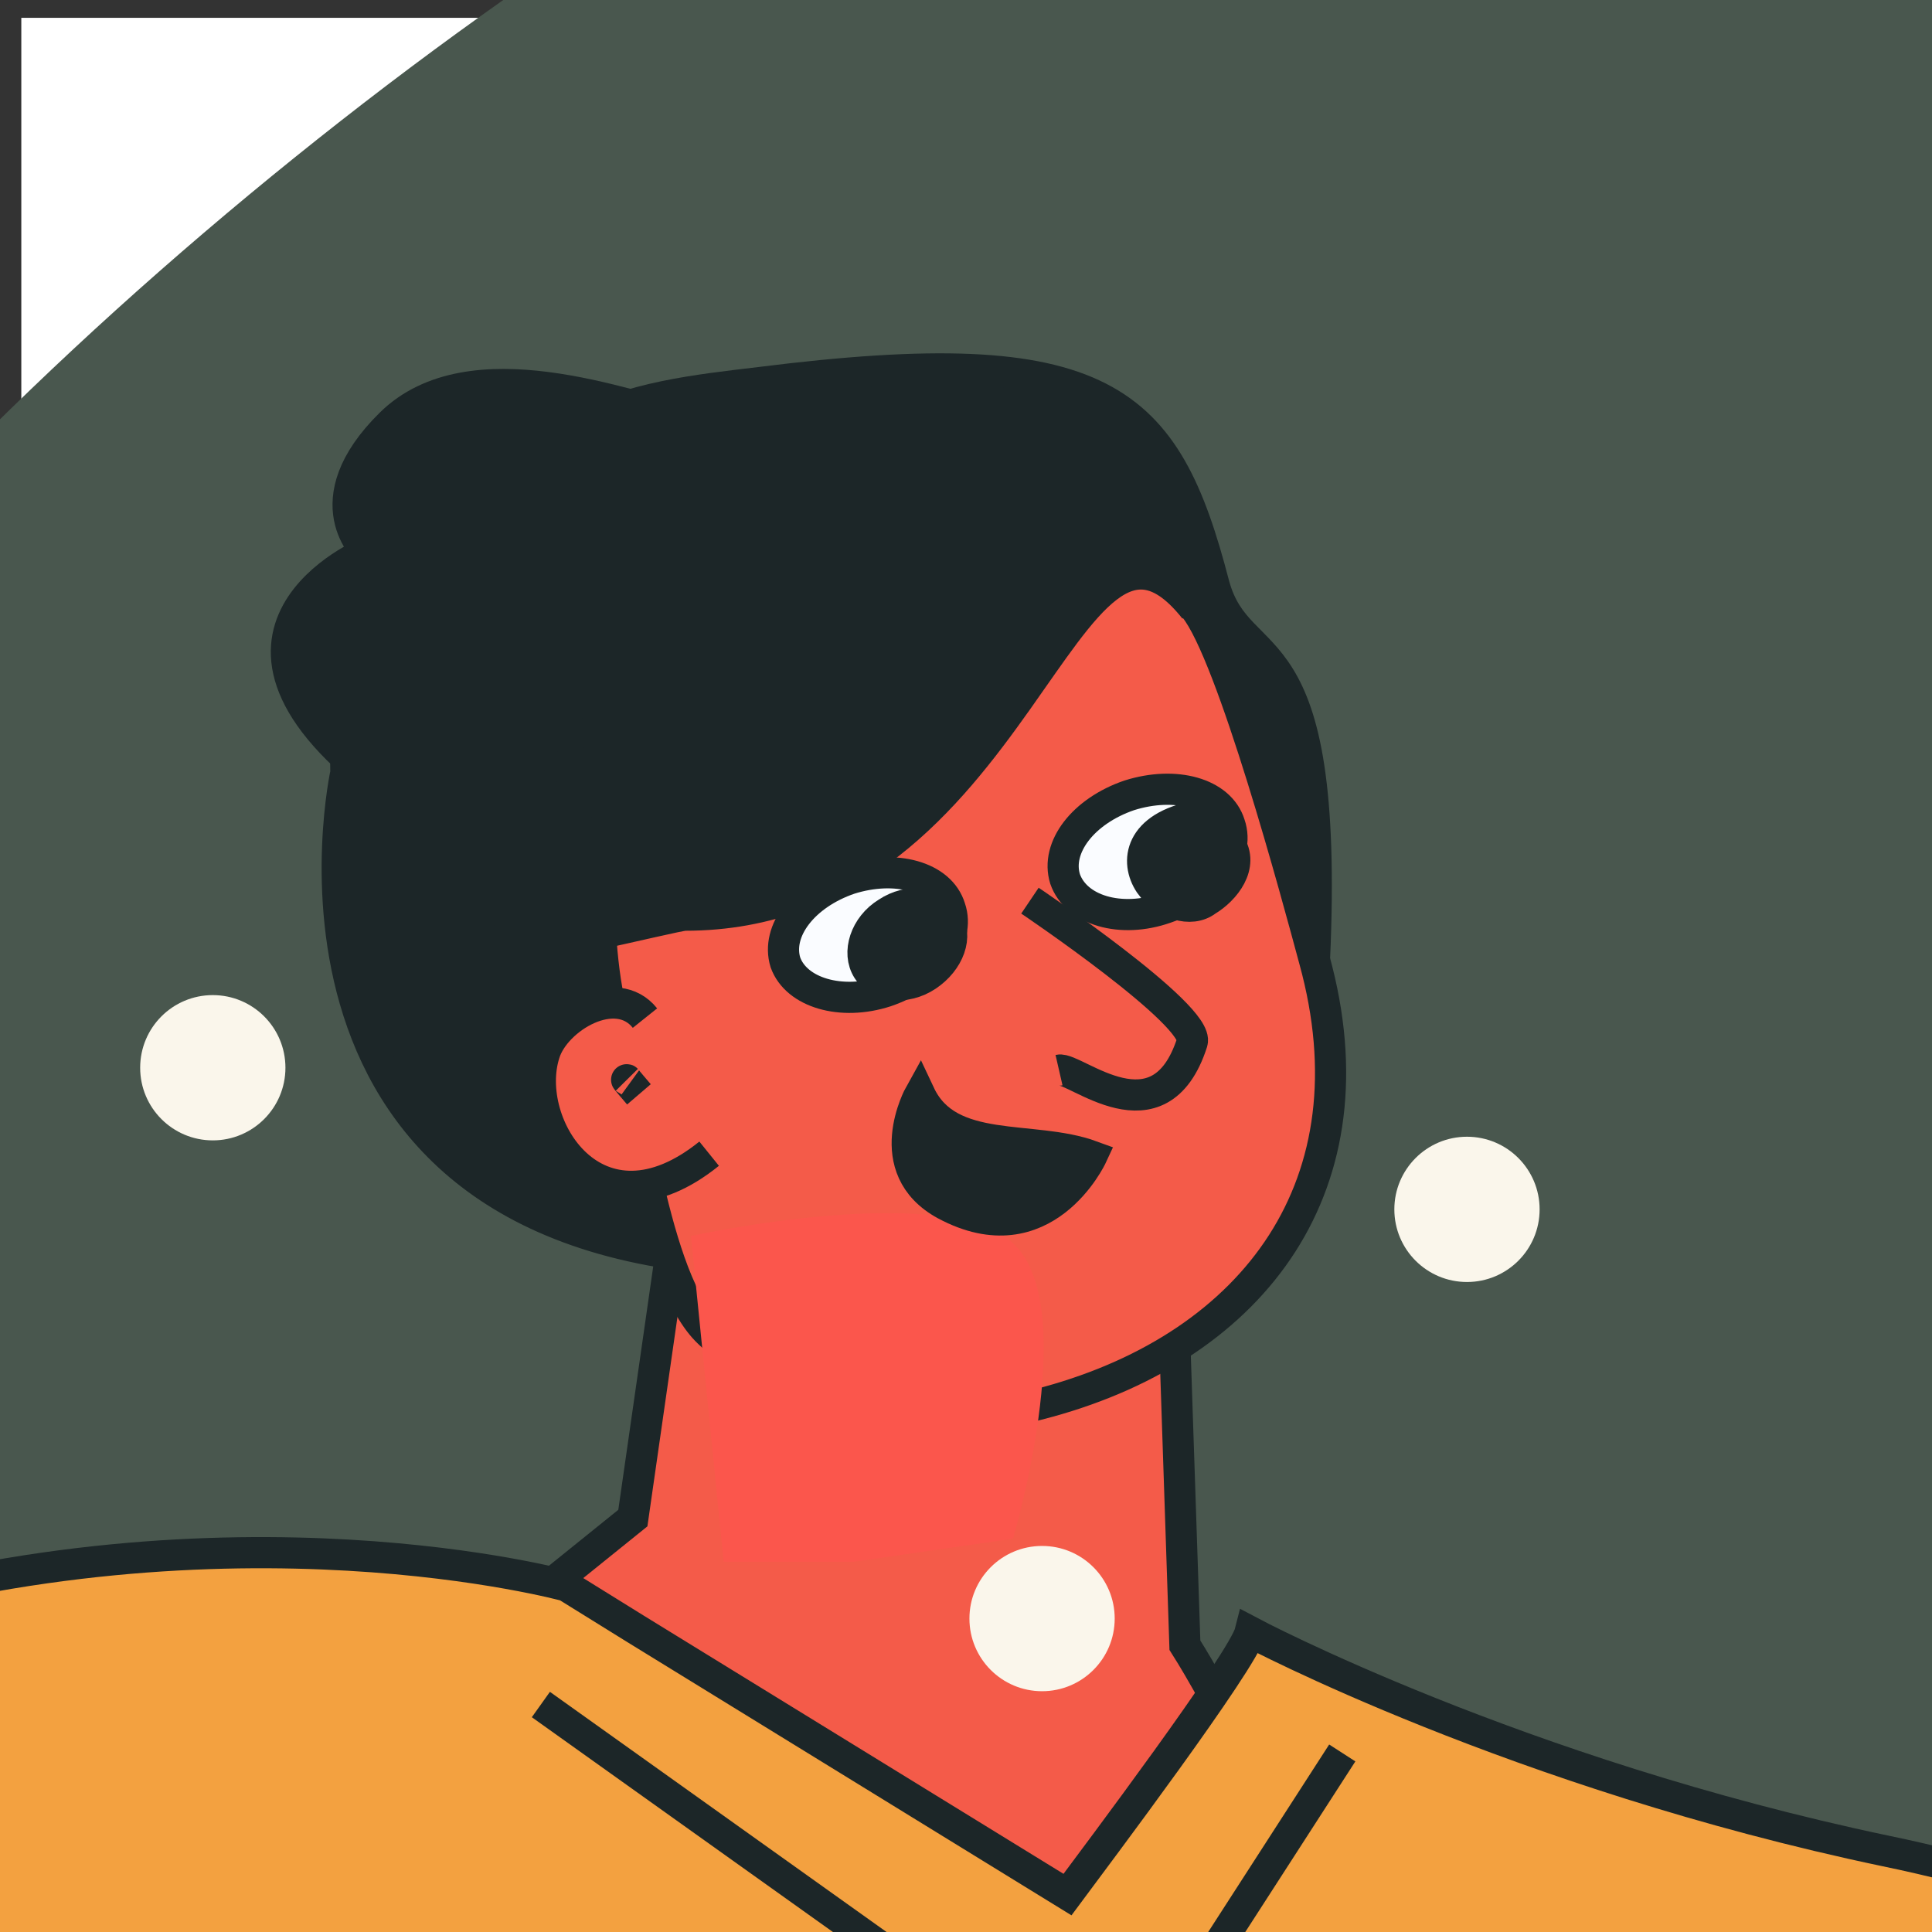 <svg width="62" height="62" viewBox="0 0 62 62" fill="none" xmlns="http://www.w3.org/2000/svg">
<rect x="0" y="0" width="62" height="62" fill="#333333" stroke="none"/>
<g id="Christine" clipPath="url(#clip0)">
<rect width="60.606" height="60.606" transform="translate(0.684 0.572)" fill="white"/>
<path id="Vector" d="M114.326 7.648C129.633 20.546 141.598 35.581 151.466 52.908C161.295 70.197 169.182 89.777 161.179 103.219C153.331 116.661 129.788 123.965 114.209 133.833C98.786 143.545 91.327 155.939 80.682 160.057C70.153 164.175 56.595 160.329 38.374 160.329C20.27 160.329 -2.496 164.175 -11.937 155.278C-21.377 146.498 -17.803 125.053 -18.735 105.511C-19.784 85.814 -25.651 67.982 -22.465 51.355C-19.396 34.727 -7.547 19.148 7.993 6.25C23.417 -6.532 42.609 -16.788 61.373 -16.516C80.254 -16.167 99.019 -5.367 114.326 7.648Z" fill="#49574E"/>
<g id="Group 32">
<path id="Neck" fillRule="evenodd" clipRule="evenodd" d="M21.747 38.694L20.309 48.717L13.899 53.884C13.899 53.884 0.807 116.704 4.886 119.113C7.139 120.473 44.008 128.903 47.582 127.816C50.962 126.767 38.18 61.615 39.851 61.227C42.92 60.45 38.025 52.796 38.025 52.796L37.675 42.307L37.947 37.722L21.747 38.694Z" fill="#F45B49" stroke="#1C2628" strokeWidth="0.828" strokeLinecap="round" strokeLinejoin="round"/>
<path id="Vector_2" fillRule="evenodd" clipRule="evenodd" d="M42.182 30.807C42.687 19.657 39.773 21.755 38.958 18.764C37.404 12.781 35.5 10.877 24.389 12.276C22.446 12.509 20.154 12.742 18.445 13.752C10.597 18.336 11.102 24.785 11.102 24.785C11.102 24.785 7.722 40.015 24.428 40.481C41.133 40.908 24.466 40.209 33.247 37.489C42.027 34.731 42.182 30.807 42.182 30.807Z" fill="#1C2628" stroke="#1C2628" strokeWidth="0.828" strokeLinecap="round" strokeLinejoin="round"/>
<path id="Vector_3" fillRule="evenodd" clipRule="evenodd" d="M19.649 32.555C18.95 29.991 19.183 24.863 19.804 22.532C20.931 18.336 21.747 18.608 26.059 17.404C30.877 16.083 35.189 15.656 38.336 19.502C39.54 20.978 41.638 28.787 42.182 30.807C44.163 37.994 40.278 43.161 33.635 44.987C29.361 46.153 25.904 45.803 22.757 42.773C20.97 41.102 20.348 35.158 19.649 32.555Z" fill="#F45B49" stroke="#1C2628" strokeWidth="0.828" strokeLinecap="round" strokeLinejoin="round"/>
<path id="Neck2" fillRule="evenodd" clipRule="evenodd" d="M23.223 50.116L22.174 39.665C22.174 39.665 30.605 37.8 32.625 40.015C34.645 42.19 32.508 49.378 32.508 49.378L27.419 50.116" fill="#FB564C"/>
<g id="Face">
<g id="Eyes">
<path id="Vector_4" fillRule="evenodd" clipRule="evenodd" d="M25.205 30.885C24.894 29.875 25.787 28.709 27.264 28.204C28.74 27.738 30.177 28.126 30.488 29.136C30.838 30.146 29.905 31.312 28.429 31.817C26.992 32.283 25.554 31.856 25.205 30.885Z" fill="#FAFCFF" stroke="#1C2628" strokeWidth="0.828" strokeLinecap="round" strokeLinejoin="round"/>
<path id="Vector_5" fillRule="evenodd" clipRule="evenodd" d="M34.179 28.204C33.868 27.194 34.762 26.029 36.238 25.524C37.714 25.057 39.152 25.446 39.463 26.456C39.812 27.466 38.88 28.632 37.404 29.137C35.966 29.642 34.529 29.214 34.179 28.204Z" fill="#FAFCFF" stroke="#1C2628" strokeWidth="0.828" strokeLinecap="round" strokeLinejoin="round"/>
<path id="Vector_6" fillRule="evenodd" clipRule="evenodd" d="M29.75 31.312C29.051 31.778 28.196 31.662 27.846 31.118C27.497 30.574 27.769 29.719 28.468 29.292C29.167 28.826 30.022 28.942 30.372 29.486C30.76 30.03 30.45 30.846 29.75 31.312Z" fill="#1C2628" stroke="#1C2628" strokeWidth="0.828" strokeLinecap="round" strokeLinejoin="round"/>
<path id="Vector_7" fillRule="evenodd" clipRule="evenodd" d="M36.899 28.359C36.432 27.66 36.549 26.534 38.414 26.184C39.074 26.067 38.996 26.378 39.463 27.077C39.929 27.777 39.307 28.554 38.724 28.903C38.219 29.292 37.365 29.02 36.899 28.359Z" fill="#1C2628" stroke="#1C2628" strokeWidth="0.828" strokeLinecap="round" strokeLinejoin="round"/>
</g>
<g id="Ear">
<g id="Vector_8">
<path fillRule="evenodd" clipRule="evenodd" d="M20.698 32.672C19.766 31.506 17.823 32.672 17.474 33.799C16.735 36.091 19.144 39.937 22.757 37.023" fill="#F45B49"/>
<path d="M20.698 32.672C19.766 31.506 17.823 32.672 17.474 33.799C16.735 36.091 19.144 39.937 22.757 37.023" stroke="#1C2628" strokeWidth="0.828" strokeLinecap="round" strokeLinejoin="round"/>
</g>
<path id="Vector_9" d="M20.504 35.119C20.504 35.119 20.038 34.575 20.115 34.653" stroke="#1C2628" strokeWidth="0.828" strokeLinecap="round" strokeLinejoin="round"/>
</g>
<path id="Vector_10" fillRule="evenodd" clipRule="evenodd" d="M29.517 35.12C30.449 37.101 33.13 36.402 35.034 37.101C35.034 37.101 33.519 40.364 30.333 38.655C28.196 37.489 29.517 35.12 29.517 35.12Z" fill="#1C2628" stroke="#1C2628" strokeWidth="0.828" strokeLinecap="round" strokeLinejoin="round"/>
<g id="Vector_11">
<path fillRule="evenodd" clipRule="evenodd" d="M33.052 28.903C33.052 28.903 38.53 32.594 38.258 33.449C37.209 36.712 34.49 34.226 33.985 34.342" fill="#F45B49"/>
<path d="M33.052 28.903C33.052 28.903 38.53 32.594 38.258 33.449C37.209 36.712 34.49 34.226 33.985 34.342" stroke="#1C2628" strokeWidth="0.828" strokeLinecap="round" strokeLinejoin="round"/>
</g>
</g>
<path id="Body" fillRule="evenodd" clipRule="evenodd" d="M-47.289 78.554C-56.924 91.297 -50.864 109.828 -41.074 121.483C-38.742 123.659 -20.872 112.392 -20.872 112.392L-24.135 94.56L-6.07 83.993C-6.07 83.993 -11.547 112.858 -4.71 116.627C6.945 123.076 21.669 116.899 34.606 116.394C41.483 117.559 53.798 117.715 59.276 115.073C67.085 111.304 59.742 90.83 59.742 90.83C59.742 90.83 73.417 96.386 88.802 95.026C104.225 93.705 121.358 85.469 121.358 85.469L112.267 63.985L80.022 68.181C80.022 68.181 72.368 61.848 60.519 59.401C48.67 56.914 40.123 52.369 40.123 52.369C39.89 53.301 35.15 59.595 34.257 60.799L20.426 52.291L18.173 50.893C18.173 50.893 7.45 47.94 -5.604 51.864C-18.035 55.593 -37.655 65.811 -47.289 78.554Z" fill="#F3A140" stroke="#1C2628" strokeWidth="0.828" strokeLinecap="round" strokeLinejoin="round"/>
<g id="Abstract">
<path id="Vector_12" d="M6.829 36.596C8.116 36.596 9.16 35.552 9.16 34.265C9.16 32.977 8.116 31.934 6.829 31.934C5.541 31.934 4.498 32.977 4.498 34.265C4.498 35.552 5.541 36.596 6.829 36.596Z" fill="#FAF6EB"/>
<path id="Vector_13" d="M47.077 41.141C48.364 41.141 49.408 40.098 49.408 38.81C49.408 37.523 48.364 36.479 47.077 36.479C45.79 36.479 44.746 37.523 44.746 38.81C44.746 40.098 45.79 41.141 47.077 41.141Z" fill="#FAF6EB"/>
<path id="Vector_14" d="M33.441 54.273C34.728 54.273 35.772 53.229 35.772 51.942C35.772 50.654 34.728 49.611 33.441 49.611C32.154 49.611 31.11 50.654 31.11 51.942C31.11 53.229 32.154 54.273 33.441 54.273Z" fill="#FAF6EB"/>
</g>
<g id="Hair">
<path id="Vector_15" fillRule="evenodd" clipRule="evenodd" d="M35.034 14.257L38.336 19.54C34.14 14.257 32.819 29.369 21.98 29.369C21.669 29.369 15.842 30.846 15.88 30.457C15.919 29.952 16.813 30.03 17.163 29.68C17.978 28.826 18.25 27.893 18.445 26.805C18.717 25.446 17.551 22.648 18.678 21.599C20.543 19.89 23.184 14.101 25.36 14.296L35.034 14.257Z" fill="#1C2628" stroke="#1C2628" strokeWidth="0.828" strokeLinecap="round" strokeLinejoin="round"/>
<g id="Vector_16">
<path fillRule="evenodd" clipRule="evenodd" d="M23.961 15.19C23.456 14.879 22.679 13.636 22.213 13.519C20.115 13.053 15.104 11.071 12.539 13.597C9.975 16.122 11.801 17.715 11.801 17.715C11.801 17.715 5.508 20.318 12.462 25.407C13.278 26.029 12.423 26.65 13.472 26.806C14.288 26.922 15.104 26.922 15.958 26.961" fill="#1C2628"/>
<path d="M23.961 15.19C23.456 14.879 22.679 13.636 22.213 13.519C20.115 13.053 15.104 11.071 12.539 13.597C9.975 16.122 11.801 17.715 11.801 17.715C11.801 17.715 5.508 20.318 12.462 25.407C13.278 26.029 12.423 26.65 13.472 26.806C14.288 26.922 15.104 26.922 15.958 26.961" stroke="#1C2628" strokeWidth="0.828" strokeLinecap="round" strokeLinejoin="round"/>
</g>
</g>
<path id="Collar" d="M17.357 54.7L35.655 67.754L43.075 56.254" stroke="#1C2628" strokeWidth="0.828" strokeLinecap="round" strokeLinejoin="round"/>
</g>
</g>
<defs>
<clipPath id="clip0">
<rect width="60.606" height="60.606" fill="white" transform="translate(0.684 0.572)"/>
</clipPath>
</defs>
</svg>
